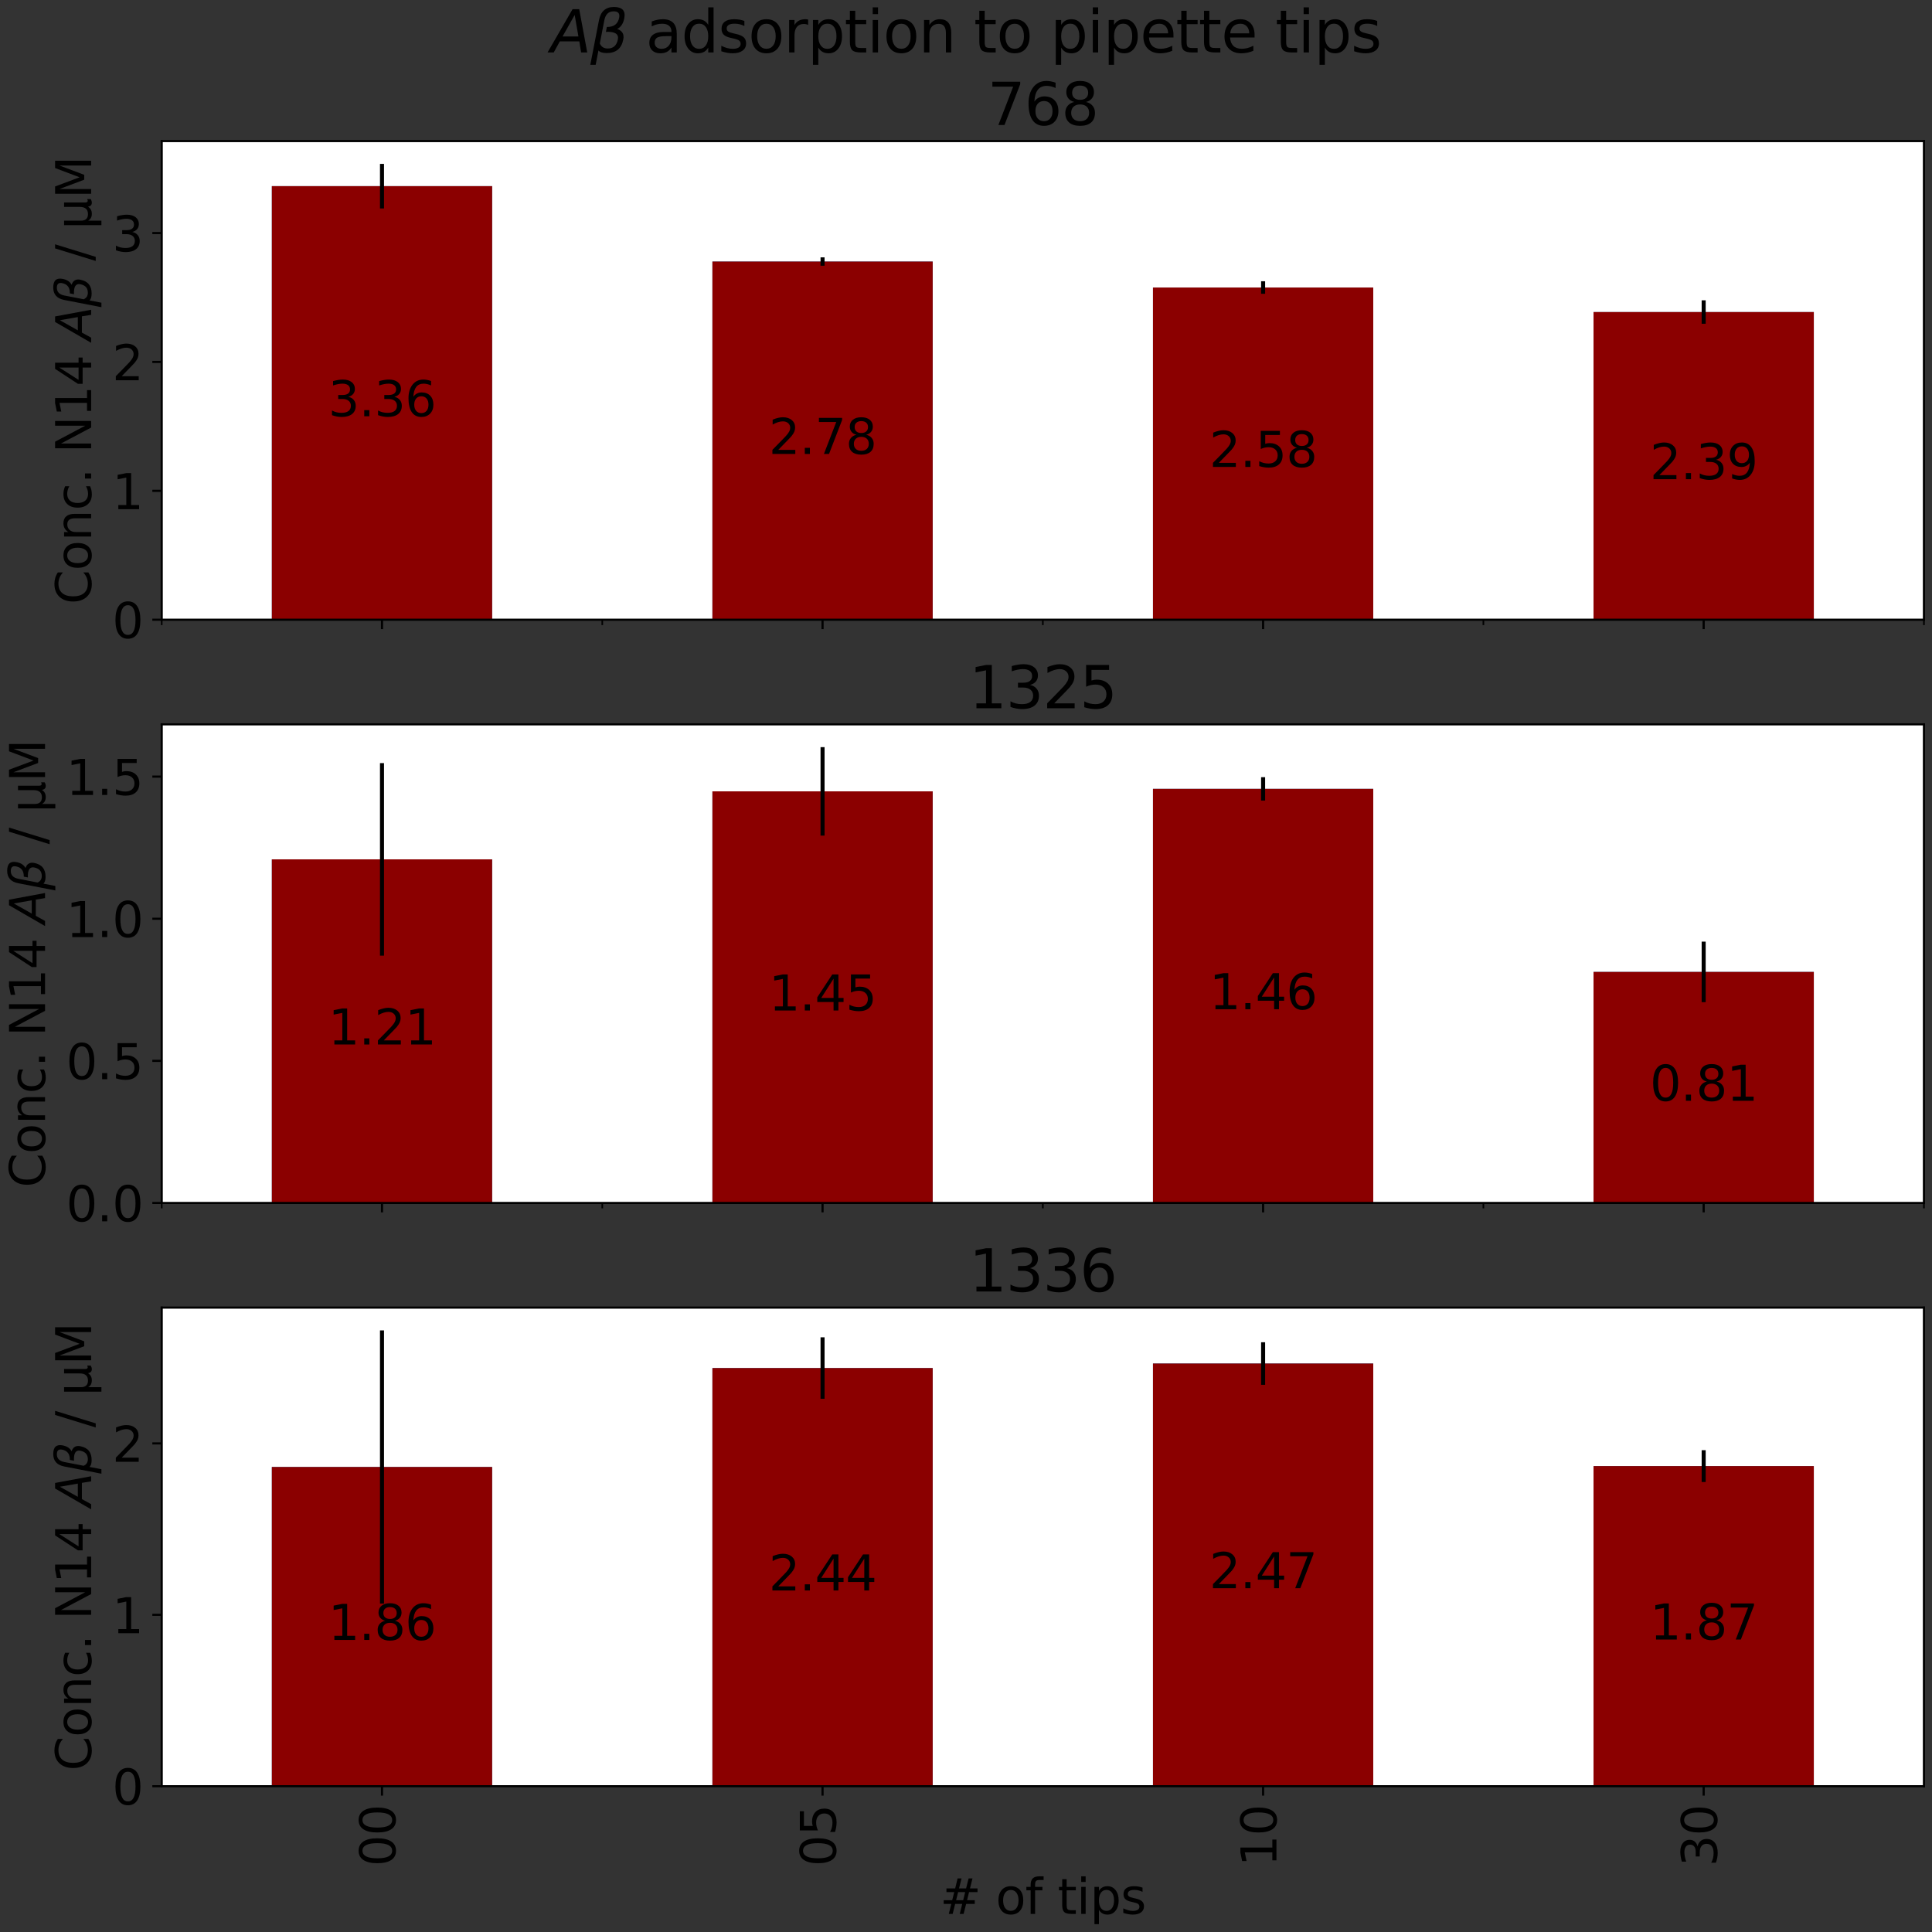 <?xml version="1.0" encoding="utf-8" standalone="no"?>
<!DOCTYPE svg PUBLIC "-//W3C//DTD SVG 1.1//EN"
  "http://www.w3.org/Graphics/SVG/1.1/DTD/svg11.dtd">
<svg height="720pt" version="1.1" viewBox="0 0 720 720" width="720pt" xmlns="http://www.w3.org/2000/svg" xmlns:xlink="http://www.w3.org/1999/xlink">
 <rect x="0" y="0" width="720" height="720" fill="#333333" stroke="none"/>
 <defs>
  <style type="text/css">*{stroke-linecap:butt;stroke-linejoin:round;}</style>
 </defs>
 <g id="figure_1">
  <g id="patch_1">
   <path d="M 0 720 
L 720 720 
L 720 0 
L 0 0 
z
" style="fill:none;"/>
  </g>
  <g id="axes_1">
   <g id="patch_2">
    <path d="M 60.266 230.949 
L 717 230.949 
L 717 52.581 
L 60.266 52.581 
z
" style="fill:#ffffff;"/>
   </g>
   <g id="patch_3">
    <path clip-path="url(#p9604359b6e)" d="M 101.312 230.949 
L 183.403 230.949 
L 183.403 69.376 
L 101.312 69.376 
z
" style="fill:#1f77b4;"/>
   </g>
   <g id="patch_4">
    <path clip-path="url(#p9604359b6e)" d="M 265.495 230.949 
L 347.587 230.949 
L 347.587 97.476 
L 265.495 97.476 
z
" style="fill:#1f77b4;"/>
   </g>
   <g id="patch_5">
    <path clip-path="url(#p9604359b6e)" d="M 429.679 230.949 
L 511.77 230.949 
L 511.77 107.146 
L 429.679 107.146 
z
" style="fill:#1f77b4;"/>
   </g>
   <g id="patch_6">
    <path clip-path="url(#p9604359b6e)" d="M 593.862 230.949 
L 675.954 230.949 
L 675.954 116.287 
L 593.862 116.287 
z
" style="fill:#1f77b4;"/>
   </g>
   <g id="patch_7">
    <path clip-path="url(#p9604359b6e)" d="M 101.312 230.949 
L 183.403 230.949 
L 183.403 69.376 
L 101.312 69.376 
z
" style="fill:#8b0000;"/>
   </g>
   <g id="patch_8">
    <path clip-path="url(#p9604359b6e)" d="M 265.495 230.949 
L 347.587 230.949 
L 347.587 97.476 
L 265.495 97.476 
z
" style="fill:#8b0000;"/>
   </g>
   <g id="patch_9">
    <path clip-path="url(#p9604359b6e)" d="M 429.679 230.949 
L 511.77 230.949 
L 511.77 107.146 
L 429.679 107.146 
z
" style="fill:#8b0000;"/>
   </g>
   <g id="patch_10">
    <path clip-path="url(#p9604359b6e)" d="M 593.862 230.949 
L 675.954 230.949 
L 675.954 116.287 
L 593.862 116.287 
z
" style="fill:#8b0000;"/>
   </g>
   <g id="matplotlib.axis_1">
    <g id="xtick_1">
     <g id="line2d_1">
      <defs>
       <path d="M 0 0 
L 0 3.5 
" id="m1ee0c7b7d3" style="stroke:#000000;stroke-width:0.8;"/>
      </defs>
      <g>
       <use style="stroke:#000000;stroke-width:0.8;" x="142.358" xlink:href="#m1ee0c7b7d3" y="230.949"/>
      </g>
     </g>
    </g>
    <g id="xtick_2">
     <g id="line2d_2">
      <g>
       <use style="stroke:#000000;stroke-width:0.8;" x="306.541" xlink:href="#m1ee0c7b7d3" y="230.949"/>
      </g>
     </g>
    </g>
    <g id="xtick_3">
     <g id="line2d_3">
      <g>
       <use style="stroke:#000000;stroke-width:0.8;" x="470.725" xlink:href="#m1ee0c7b7d3" y="230.949"/>
      </g>
     </g>
    </g>
    <g id="xtick_4">
     <g id="line2d_4">
      <g>
       <use style="stroke:#000000;stroke-width:0.8;" x="634.908" xlink:href="#m1ee0c7b7d3" y="230.949"/>
      </g>
     </g>
    </g>
    <g id="xtick_5">
     <g id="line2d_5">
      <defs>
       <path d="M 0 0 
L 0 2 
" id="mb26ce5d5ef" style="stroke:#000000;stroke-width:0.6;"/>
      </defs>
      <g>
       <use style="stroke:#000000;stroke-width:0.6;" x="60.266" xlink:href="#mb26ce5d5ef" y="230.949"/>
      </g>
     </g>
    </g>
    <g id="xtick_6">
     <g id="line2d_6">
      <g>
       <use style="stroke:#000000;stroke-width:0.6;" x="224.449" xlink:href="#mb26ce5d5ef" y="230.949"/>
      </g>
     </g>
    </g>
    <g id="xtick_7">
     <g id="line2d_7">
      <g>
       <use style="stroke:#000000;stroke-width:0.6;" x="388.633" xlink:href="#mb26ce5d5ef" y="230.949"/>
      </g>
     </g>
    </g>
    <g id="xtick_8">
     <g id="line2d_8">
      <g>
       <use style="stroke:#000000;stroke-width:0.6;" x="552.816" xlink:href="#mb26ce5d5ef" y="230.949"/>
      </g>
     </g>
    </g>
    <g id="xtick_9">
     <g id="line2d_9">
      <g>
       <use style="stroke:#000000;stroke-width:0.6;" x="717" xlink:href="#mb26ce5d5ef" y="230.949"/>
      </g>
     </g>
    </g>
   </g>
   <g id="matplotlib.axis_2">
    <g id="ytick_1">
     <g id="line2d_10">
      <defs>
       <path d="M 0 0 
L -3.5 0 
" id="m69b3880c6f" style="stroke:#000000;stroke-width:0.8;"/>
      </defs>
      <g>
       <use style="stroke:#000000;stroke-width:0.8;" x="60.266" xlink:href="#m69b3880c6f" y="230.949"/>
      </g>
     </g>
     <g id="text_1">
      <!-- 0 -->
      <g transform="translate(41.813 237.787)scale(0.18 -0.18)">
       <defs>
        <path d="M 2034 4250 
Q 1547 4250 1301 3770 
Q 1056 3291 1056 2328 
Q 1056 1369 1301 889 
Q 1547 409 2034 409 
Q 2525 409 2770 889 
Q 3016 1369 3016 2328 
Q 3016 3291 2770 3770 
Q 2525 4250 2034 4250 
z
M 2034 4750 
Q 2819 4750 3233 4129 
Q 3647 3509 3647 2328 
Q 3647 1150 3233 529 
Q 2819 -91 2034 -91 
Q 1250 -91 836 529 
Q 422 1150 422 2328 
Q 422 3509 836 4129 
Q 1250 4750 2034 4750 
z
" id="DejaVuSans-30" transform="scale(0.016)"/>
       </defs>
       <use xlink:href="#DejaVuSans-30"/>
      </g>
     </g>
    </g>
    <g id="ytick_2">
     <g id="line2d_11">
      <g>
       <use style="stroke:#000000;stroke-width:0.8;" x="60.266" xlink:href="#m69b3880c6f" y="182.917"/>
      </g>
     </g>
     <g id="text_2">
      <!-- 1 -->
      <g transform="translate(41.813 189.755)scale(0.18 -0.18)">
       <defs>
        <path d="M 794 531 
L 1825 531 
L 1825 4091 
L 703 3866 
L 703 4441 
L 1819 4666 
L 2450 4666 
L 2450 531 
L 3481 531 
L 3481 0 
L 794 0 
L 794 531 
z
" id="DejaVuSans-31" transform="scale(0.016)"/>
       </defs>
       <use xlink:href="#DejaVuSans-31"/>
      </g>
     </g>
    </g>
    <g id="ytick_3">
     <g id="line2d_12">
      <g>
       <use style="stroke:#000000;stroke-width:0.8;" x="60.266" xlink:href="#m69b3880c6f" y="134.885"/>
      </g>
     </g>
     <g id="text_3">
      <!-- 2 -->
      <g transform="translate(41.813 141.723)scale(0.18 -0.18)">
       <defs>
        <path d="M 1228 531 
L 3431 531 
L 3431 0 
L 469 0 
L 469 531 
Q 828 903 1448 1529 
Q 2069 2156 2228 2338 
Q 2531 2678 2651 2914 
Q 2772 3150 2772 3378 
Q 2772 3750 2511 3984 
Q 2250 4219 1831 4219 
Q 1534 4219 1204 4116 
Q 875 4013 500 3803 
L 500 4441 
Q 881 4594 1212 4672 
Q 1544 4750 1819 4750 
Q 2544 4750 2975 4387 
Q 3406 4025 3406 3419 
Q 3406 3131 3298 2873 
Q 3191 2616 2906 2266 
Q 2828 2175 2409 1742 
Q 1991 1309 1228 531 
z
" id="DejaVuSans-32" transform="scale(0.016)"/>
       </defs>
       <use xlink:href="#DejaVuSans-32"/>
      </g>
     </g>
    </g>
    <g id="ytick_4">
     <g id="line2d_13">
      <g>
       <use style="stroke:#000000;stroke-width:0.8;" x="60.266" xlink:href="#m69b3880c6f" y="86.852"/>
      </g>
     </g>
     <g id="text_4">
      <!-- 3 -->
      <g transform="translate(41.813 93.691)scale(0.18 -0.18)">
       <defs>
        <path d="M 2597 2516 
Q 3050 2419 3304 2112 
Q 3559 1806 3559 1356 
Q 3559 666 3084 287 
Q 2609 -91 1734 -91 
Q 1441 -91 1130 -33 
Q 819 25 488 141 
L 488 750 
Q 750 597 1062 519 
Q 1375 441 1716 441 
Q 2309 441 2620 675 
Q 2931 909 2931 1356 
Q 2931 1769 2642 2001 
Q 2353 2234 1838 2234 
L 1294 2234 
L 1294 2753 
L 1863 2753 
Q 2328 2753 2575 2939 
Q 2822 3125 2822 3475 
Q 2822 3834 2567 4026 
Q 2313 4219 1838 4219 
Q 1578 4219 1281 4162 
Q 984 4106 628 3988 
L 628 4550 
Q 988 4650 1302 4700 
Q 1616 4750 1894 4750 
Q 2613 4750 3031 4423 
Q 3450 4097 3450 3541 
Q 3450 3153 3228 2886 
Q 3006 2619 2597 2516 
z
" id="DejaVuSans-33" transform="scale(0.016)"/>
       </defs>
       <use xlink:href="#DejaVuSans-33"/>
      </g>
     </g>
    </g>
    <g id="text_5">
     <!-- Conc. N14 $A\beta$ / µM -->
     <g transform="translate(34.033 225.195)rotate(-90)scale(0.18 -0.18)">
      <defs>
       <path d="M 4122 4306 
L 4122 3641 
Q 3803 3938 3442 4084 
Q 3081 4231 2675 4231 
Q 1875 4231 1450 3742 
Q 1025 3253 1025 2328 
Q 1025 1406 1450 917 
Q 1875 428 2675 428 
Q 3081 428 3442 575 
Q 3803 722 4122 1019 
L 4122 359 
Q 3791 134 3420 21 
Q 3050 -91 2638 -91 
Q 1578 -91 968 557 
Q 359 1206 359 2328 
Q 359 3453 968 4101 
Q 1578 4750 2638 4750 
Q 3056 4750 3426 4639 
Q 3797 4528 4122 4306 
z
" id="DejaVuSans-43" transform="scale(0.016)"/>
       <path d="M 1959 3097 
Q 1497 3097 1228 2736 
Q 959 2375 959 1747 
Q 959 1119 1226 758 
Q 1494 397 1959 397 
Q 2419 397 2687 759 
Q 2956 1122 2956 1747 
Q 2956 2369 2687 2733 
Q 2419 3097 1959 3097 
z
M 1959 3584 
Q 2709 3584 3137 3096 
Q 3566 2609 3566 1747 
Q 3566 888 3137 398 
Q 2709 -91 1959 -91 
Q 1206 -91 779 398 
Q 353 888 353 1747 
Q 353 2609 779 3096 
Q 1206 3584 1959 3584 
z
" id="DejaVuSans-6f" transform="scale(0.016)"/>
       <path d="M 3513 2113 
L 3513 0 
L 2938 0 
L 2938 2094 
Q 2938 2591 2744 2837 
Q 2550 3084 2163 3084 
Q 1697 3084 1428 2787 
Q 1159 2491 1159 1978 
L 1159 0 
L 581 0 
L 581 3500 
L 1159 3500 
L 1159 2956 
Q 1366 3272 1645 3428 
Q 1925 3584 2291 3584 
Q 2894 3584 3203 3211 
Q 3513 2838 3513 2113 
z
" id="DejaVuSans-6e" transform="scale(0.016)"/>
       <path d="M 3122 3366 
L 3122 2828 
Q 2878 2963 2633 3030 
Q 2388 3097 2138 3097 
Q 1578 3097 1268 2742 
Q 959 2388 959 1747 
Q 959 1106 1268 751 
Q 1578 397 2138 397 
Q 2388 397 2633 464 
Q 2878 531 3122 666 
L 3122 134 
Q 2881 22 2623 -34 
Q 2366 -91 2075 -91 
Q 1284 -91 818 406 
Q 353 903 353 1747 
Q 353 2603 823 3093 
Q 1294 3584 2113 3584 
Q 2378 3584 2631 3529 
Q 2884 3475 3122 3366 
z
" id="DejaVuSans-63" transform="scale(0.016)"/>
       <path d="M 684 794 
L 1344 794 
L 1344 0 
L 684 0 
L 684 794 
z
" id="DejaVuSans-2e" transform="scale(0.016)"/>
       <path id="DejaVuSans-20" transform="scale(0.016)"/>
       <path d="M 628 4666 
L 1478 4666 
L 3547 763 
L 3547 4666 
L 4159 4666 
L 4159 0 
L 3309 0 
L 1241 3903 
L 1241 0 
L 628 0 
L 628 4666 
z
" id="DejaVuSans-4e" transform="scale(0.016)"/>
       <path d="M 2419 4116 
L 825 1625 
L 2419 1625 
L 2419 4116 
z
M 2253 4666 
L 3047 4666 
L 3047 1625 
L 3713 1625 
L 3713 1100 
L 3047 1100 
L 3047 0 
L 2419 0 
L 2419 1100 
L 313 1100 
L 313 1709 
L 2253 4666 
z
" id="DejaVuSans-34" transform="scale(0.016)"/>
       <path d="M 2356 4666 
L 3072 4666 
L 3938 0 
L 3278 0 
L 3084 1197 
L 984 1197 
L 325 0 
L -341 0 
L 2356 4666 
z
M 2584 4044 
L 1275 1722 
L 2988 1722 
L 2584 4044 
z
" id="DejaVuSans-Oblique-41" transform="scale(0.016)"/>
       <path d="M 872 216 
L 572 -1331 
L -6 -1331 
L 928 3478 
Q 1206 4903 2538 4903 
Q 3888 4903 3659 3700 
Q 3503 2844 2894 2531 
Q 3713 2250 3553 1416 
Q 3272 -69 1759 -66 
Q 1097 -63 872 216 
z
M 1019 966 
Q 1259 422 1875 425 
Q 2775 425 2966 1406 
Q 3138 2288 1675 2219 
L 1778 2750 
Q 2909 2731 3106 3750 
Q 3241 4438 2509 4434 
Q 1691 4434 1503 3459 
L 1019 966 
z
" id="DejaVuSans-Oblique-3b2" transform="scale(0.016)"/>
       <path d="M 1625 4666 
L 2156 4666 
L 531 -594 
L 0 -594 
L 1625 4666 
z
" id="DejaVuSans-2f" transform="scale(0.016)"/>
       <path d="M 544 -1331 
L 544 3500 
L 1119 3500 
L 1119 1325 
Q 1119 872 1334 640 
Q 1550 409 1972 409 
Q 2434 409 2667 671 
Q 2900 934 2900 1459 
L 2900 3500 
L 3475 3500 
L 3475 806 
Q 3475 619 3529 530 
Q 3584 441 3700 441 
Q 3728 441 3778 458 
Q 3828 475 3916 513 
L 3916 50 
Q 3788 -22 3673 -56 
Q 3559 -91 3450 -91 
Q 3234 -91 3106 31 
Q 2978 153 2931 403 
Q 2775 156 2548 32 
Q 2322 -91 2016 -91 
Q 1697 -91 1473 31 
Q 1250 153 1119 397 
L 1119 -1331 
L 544 -1331 
z
" id="DejaVuSans-b5" transform="scale(0.016)"/>
       <path d="M 628 4666 
L 1569 4666 
L 2759 1491 
L 3956 4666 
L 4897 4666 
L 4897 0 
L 4281 0 
L 4281 4097 
L 3078 897 
L 2444 897 
L 1241 4097 
L 1241 0 
L 628 0 
L 628 4666 
z
" id="DejaVuSans-4d" transform="scale(0.016)"/>
      </defs>
      <use transform="translate(0 0.391)" xlink:href="#DejaVuSans-43"/>
      <use transform="translate(69.824 0.391)" xlink:href="#DejaVuSans-6f"/>
      <use transform="translate(131.006 0.391)" xlink:href="#DejaVuSans-6e"/>
      <use transform="translate(194.385 0.391)" xlink:href="#DejaVuSans-63"/>
      <use transform="translate(249.365 0.391)" xlink:href="#DejaVuSans-2e"/>
      <use transform="translate(281.152 0.391)" xlink:href="#DejaVuSans-20"/>
      <use transform="translate(312.939 0.391)" xlink:href="#DejaVuSans-4e"/>
      <use transform="translate(387.744 0.391)" xlink:href="#DejaVuSans-31"/>
      <use transform="translate(451.367 0.391)" xlink:href="#DejaVuSans-34"/>
      <use transform="translate(514.99 0.391)" xlink:href="#DejaVuSans-20"/>
      <use transform="translate(546.777 0.391)" xlink:href="#DejaVuSans-Oblique-41"/>
      <use transform="translate(615.186 0.391)" xlink:href="#DejaVuSans-Oblique-3b2"/>
      <use transform="translate(679.004 0.391)" xlink:href="#DejaVuSans-20"/>
      <use transform="translate(710.791 0.391)" xlink:href="#DejaVuSans-2f"/>
      <use transform="translate(744.482 0.391)" xlink:href="#DejaVuSans-20"/>
      <use transform="translate(776.27 0.391)" xlink:href="#DejaVuSans-b5"/>
      <use transform="translate(839.893 0.391)" xlink:href="#DejaVuSans-4d"/>
     </g>
    </g>
   </g>
   <g id="LineCollection_1">
    <path clip-path="url(#p9604359b6e)" d="M 142.358 77.677 
L 142.358 61.075 
" style="fill:none;stroke:#000000;stroke-width:1.5;"/>
    <path clip-path="url(#p9604359b6e)" d="M 306.541 99.042 
L 306.541 95.909 
" style="fill:none;stroke:#000000;stroke-width:1.5;"/>
    <path clip-path="url(#p9604359b6e)" d="M 470.725 109.484 
L 470.725 104.809 
" style="fill:none;stroke:#000000;stroke-width:1.5;"/>
    <path clip-path="url(#p9604359b6e)" d="M 634.908 120.66 
L 634.908 111.914 
" style="fill:none;stroke:#000000;stroke-width:1.5;"/>
   </g>
   <g id="patch_11">
    <path d="M 60.266 230.949 
L 60.266 52.581 
" style="fill:none;stroke:#000000;stroke-linecap:square;stroke-linejoin:miter;stroke-width:0.8;"/>
   </g>
   <g id="patch_12">
    <path d="M 717 230.949 
L 717 52.581 
" style="fill:none;stroke:#000000;stroke-linecap:square;stroke-linejoin:miter;stroke-width:0.8;"/>
   </g>
   <g id="patch_13">
    <path d="M 60.266 230.949 
L 717 230.949 
" style="fill:none;stroke:#000000;stroke-linecap:square;stroke-linejoin:miter;stroke-width:0.8;"/>
   </g>
   <g id="patch_14">
    <path d="M 60.266 52.581 
L 717 52.581 
" style="fill:none;stroke:#000000;stroke-linecap:square;stroke-linejoin:miter;stroke-width:0.8;"/>
   </g>
   <g id="text_6">
    <!-- 3.36 -->
    <g transform="translate(122.319 155.129)scale(0.18 -0.18)">
     <defs>
      <path d="M 2113 2584 
Q 1688 2584 1439 2293 
Q 1191 2003 1191 1497 
Q 1191 994 1439 701 
Q 1688 409 2113 409 
Q 2538 409 2786 701 
Q 3034 994 3034 1497 
Q 3034 2003 2786 2293 
Q 2538 2584 2113 2584 
z
M 3366 4563 
L 3366 3988 
Q 3128 4100 2886 4159 
Q 2644 4219 2406 4219 
Q 1781 4219 1451 3797 
Q 1122 3375 1075 2522 
Q 1259 2794 1537 2939 
Q 1816 3084 2150 3084 
Q 2853 3084 3261 2657 
Q 3669 2231 3669 1497 
Q 3669 778 3244 343 
Q 2819 -91 2113 -91 
Q 1303 -91 875 529 
Q 447 1150 447 2328 
Q 447 3434 972 4092 
Q 1497 4750 2381 4750 
Q 2619 4750 2861 4703 
Q 3103 4656 3366 4563 
z
" id="DejaVuSans-36" transform="scale(0.016)"/>
     </defs>
     <use xlink:href="#DejaVuSans-33"/>
     <use x="63.623" xlink:href="#DejaVuSans-2e"/>
     <use x="95.41" xlink:href="#DejaVuSans-33"/>
     <use x="159.033" xlink:href="#DejaVuSans-36"/>
    </g>
   </g>
   <g id="text_7">
    <!-- 2.78 -->
    <g transform="translate(286.502 169.179)scale(0.18 -0.18)">
     <defs>
      <path d="M 525 4666 
L 3525 4666 
L 3525 4397 
L 1831 0 
L 1172 0 
L 2766 4134 
L 525 4134 
L 525 4666 
z
" id="DejaVuSans-37" transform="scale(0.016)"/>
      <path d="M 2034 2216 
Q 1584 2216 1326 1975 
Q 1069 1734 1069 1313 
Q 1069 891 1326 650 
Q 1584 409 2034 409 
Q 2484 409 2743 651 
Q 3003 894 3003 1313 
Q 3003 1734 2745 1975 
Q 2488 2216 2034 2216 
z
M 1403 2484 
Q 997 2584 770 2862 
Q 544 3141 544 3541 
Q 544 4100 942 4425 
Q 1341 4750 2034 4750 
Q 2731 4750 3128 4425 
Q 3525 4100 3525 3541 
Q 3525 3141 3298 2862 
Q 3072 2584 2669 2484 
Q 3125 2378 3379 2068 
Q 3634 1759 3634 1313 
Q 3634 634 3220 271 
Q 2806 -91 2034 -91 
Q 1263 -91 848 271 
Q 434 634 434 1313 
Q 434 1759 690 2068 
Q 947 2378 1403 2484 
z
M 1172 3481 
Q 1172 3119 1398 2916 
Q 1625 2713 2034 2713 
Q 2441 2713 2670 2916 
Q 2900 3119 2900 3481 
Q 2900 3844 2670 4047 
Q 2441 4250 2034 4250 
Q 1625 4250 1398 4047 
Q 1172 3844 1172 3481 
z
" id="DejaVuSans-38" transform="scale(0.016)"/>
     </defs>
     <use xlink:href="#DejaVuSans-32"/>
     <use x="63.623" xlink:href="#DejaVuSans-2e"/>
     <use x="95.41" xlink:href="#DejaVuSans-37"/>
     <use x="159.033" xlink:href="#DejaVuSans-38"/>
    </g>
   </g>
   <g id="text_8">
    <!-- 2.58 -->
    <g transform="translate(450.685 174.014)scale(0.18 -0.18)">
     <defs>
      <path d="M 691 4666 
L 3169 4666 
L 3169 4134 
L 1269 4134 
L 1269 2991 
Q 1406 3038 1543 3061 
Q 1681 3084 1819 3084 
Q 2600 3084 3056 2656 
Q 3513 2228 3513 1497 
Q 3513 744 3044 326 
Q 2575 -91 1722 -91 
Q 1428 -91 1123 -41 
Q 819 9 494 109 
L 494 744 
Q 775 591 1075 516 
Q 1375 441 1709 441 
Q 2250 441 2565 725 
Q 2881 1009 2881 1497 
Q 2881 1984 2565 2268 
Q 2250 2553 1709 2553 
Q 1456 2553 1204 2497 
Q 953 2441 691 2322 
L 691 4666 
z
" id="DejaVuSans-35" transform="scale(0.016)"/>
     </defs>
     <use xlink:href="#DejaVuSans-32"/>
     <use x="63.623" xlink:href="#DejaVuSans-2e"/>
     <use x="95.41" xlink:href="#DejaVuSans-35"/>
     <use x="159.033" xlink:href="#DejaVuSans-38"/>
    </g>
   </g>
   <g id="text_9">
    <!-- 2.39 -->
    <g transform="translate(614.869 178.585)scale(0.18 -0.18)">
     <defs>
      <path d="M 703 97 
L 703 672 
Q 941 559 1184 500 
Q 1428 441 1663 441 
Q 2288 441 2617 861 
Q 2947 1281 2994 2138 
Q 2813 1869 2534 1725 
Q 2256 1581 1919 1581 
Q 1219 1581 811 2004 
Q 403 2428 403 3163 
Q 403 3881 828 4315 
Q 1253 4750 1959 4750 
Q 2769 4750 3195 4129 
Q 3622 3509 3622 2328 
Q 3622 1225 3098 567 
Q 2575 -91 1691 -91 
Q 1453 -91 1209 -44 
Q 966 3 703 97 
z
M 1959 2075 
Q 2384 2075 2632 2365 
Q 2881 2656 2881 3163 
Q 2881 3666 2632 3958 
Q 2384 4250 1959 4250 
Q 1534 4250 1286 3958 
Q 1038 3666 1038 3163 
Q 1038 2656 1286 2365 
Q 1534 2075 1959 2075 
z
" id="DejaVuSans-39" transform="scale(0.016)"/>
     </defs>
     <use xlink:href="#DejaVuSans-32"/>
     <use x="63.623" xlink:href="#DejaVuSans-2e"/>
     <use x="95.41" xlink:href="#DejaVuSans-33"/>
     <use x="159.033" xlink:href="#DejaVuSans-39"/>
    </g>
   </g>
   <g id="text_10">
    <!-- 768 -->
    <g transform="translate(368.018 46.581)scale(0.216 -0.216)">
     <use xlink:href="#DejaVuSans-37"/>
     <use x="63.623" xlink:href="#DejaVuSans-36"/>
     <use x="127.246" xlink:href="#DejaVuSans-38"/>
    </g>
   </g>
  </g>
  <g id="axes_2">
   <g id="patch_15">
    <path d="M 60.266 448.311 
L 717 448.311 
L 717 269.944 
L 60.266 269.944 
z
" style="fill:#ffffff;"/>
   </g>
   <g id="patch_16">
    <path clip-path="url(#p12febe660c)" d="M 101.312 448.311 
L 183.403 448.311 
L 183.403 320.258 
L 101.312 320.258 
z
" style="fill:#1f77b4;"/>
   </g>
   <g id="patch_17">
    <path clip-path="url(#p12febe660c)" d="M 265.495 448.311 
L 347.587 448.311 
L 347.587 294.919 
L 265.495 294.919 
z
" style="fill:#1f77b4;"/>
   </g>
   <g id="patch_18">
    <path clip-path="url(#p12febe660c)" d="M 429.679 448.311 
L 511.77 448.311 
L 511.77 293.982 
L 429.679 293.982 
z
" style="fill:#1f77b4;"/>
   </g>
   <g id="patch_19">
    <path clip-path="url(#p12febe660c)" d="M 593.862 448.311 
L 675.954 448.311 
L 675.954 362.2 
L 593.862 362.2 
z
" style="fill:#1f77b4;"/>
   </g>
   <g id="patch_20">
    <path clip-path="url(#p12febe660c)" d="M 101.312 448.311 
L 183.403 448.311 
L 183.403 320.258 
L 101.312 320.258 
z
" style="fill:#8b0000;"/>
   </g>
   <g id="patch_21">
    <path clip-path="url(#p12febe660c)" d="M 265.495 448.311 
L 347.587 448.311 
L 347.587 294.919 
L 265.495 294.919 
z
" style="fill:#8b0000;"/>
   </g>
   <g id="patch_22">
    <path clip-path="url(#p12febe660c)" d="M 429.679 448.311 
L 511.77 448.311 
L 511.77 293.982 
L 429.679 293.982 
z
" style="fill:#8b0000;"/>
   </g>
   <g id="patch_23">
    <path clip-path="url(#p12febe660c)" d="M 593.862 448.311 
L 675.954 448.311 
L 675.954 362.2 
L 593.862 362.2 
z
" style="fill:#8b0000;"/>
   </g>
   <g id="matplotlib.axis_3">
    <g id="xtick_10">
     <g id="line2d_14">
      <g>
       <use style="stroke:#000000;stroke-width:0.8;" x="142.358" xlink:href="#m1ee0c7b7d3" y="448.311"/>
      </g>
     </g>
    </g>
    <g id="xtick_11">
     <g id="line2d_15">
      <g>
       <use style="stroke:#000000;stroke-width:0.8;" x="306.541" xlink:href="#m1ee0c7b7d3" y="448.311"/>
      </g>
     </g>
    </g>
    <g id="xtick_12">
     <g id="line2d_16">
      <g>
       <use style="stroke:#000000;stroke-width:0.8;" x="470.725" xlink:href="#m1ee0c7b7d3" y="448.311"/>
      </g>
     </g>
    </g>
    <g id="xtick_13">
     <g id="line2d_17">
      <g>
       <use style="stroke:#000000;stroke-width:0.8;" x="634.908" xlink:href="#m1ee0c7b7d3" y="448.311"/>
      </g>
     </g>
    </g>
    <g id="xtick_14">
     <g id="line2d_18">
      <g>
       <use style="stroke:#000000;stroke-width:0.6;" x="60.266" xlink:href="#mb26ce5d5ef" y="448.311"/>
      </g>
     </g>
    </g>
    <g id="xtick_15">
     <g id="line2d_19">
      <g>
       <use style="stroke:#000000;stroke-width:0.6;" x="224.449" xlink:href="#mb26ce5d5ef" y="448.311"/>
      </g>
     </g>
    </g>
    <g id="xtick_16">
     <g id="line2d_20">
      <g>
       <use style="stroke:#000000;stroke-width:0.6;" x="388.633" xlink:href="#mb26ce5d5ef" y="448.311"/>
      </g>
     </g>
    </g>
    <g id="xtick_17">
     <g id="line2d_21">
      <g>
       <use style="stroke:#000000;stroke-width:0.6;" x="552.816" xlink:href="#mb26ce5d5ef" y="448.311"/>
      </g>
     </g>
    </g>
    <g id="xtick_18">
     <g id="line2d_22">
      <g>
       <use style="stroke:#000000;stroke-width:0.6;" x="717" xlink:href="#mb26ce5d5ef" y="448.311"/>
      </g>
     </g>
    </g>
   </g>
   <g id="matplotlib.axis_4">
    <g id="ytick_5">
     <g id="line2d_23">
      <g>
       <use style="stroke:#000000;stroke-width:0.8;" x="60.266" xlink:href="#m69b3880c6f" y="448.311"/>
      </g>
     </g>
     <g id="text_11">
      <!-- 0.0 -->
      <g transform="translate(24.64 455.15)scale(0.18 -0.18)">
       <use xlink:href="#DejaVuSans-30"/>
       <use x="63.623" xlink:href="#DejaVuSans-2e"/>
       <use x="95.41" xlink:href="#DejaVuSans-30"/>
      </g>
     </g>
    </g>
    <g id="ytick_6">
     <g id="line2d_24">
      <g>
       <use style="stroke:#000000;stroke-width:0.8;" x="60.266" xlink:href="#m69b3880c6f" y="395.347"/>
      </g>
     </g>
     <g id="text_12">
      <!-- 0.5 -->
      <g transform="translate(24.64 402.186)scale(0.18 -0.18)">
       <use xlink:href="#DejaVuSans-30"/>
       <use x="63.623" xlink:href="#DejaVuSans-2e"/>
       <use x="95.41" xlink:href="#DejaVuSans-35"/>
      </g>
     </g>
    </g>
    <g id="ytick_7">
     <g id="line2d_25">
      <g>
       <use style="stroke:#000000;stroke-width:0.8;" x="60.266" xlink:href="#m69b3880c6f" y="342.383"/>
      </g>
     </g>
     <g id="text_13">
      <!-- 1.0 -->
      <g transform="translate(24.64 349.222)scale(0.18 -0.18)">
       <use xlink:href="#DejaVuSans-31"/>
       <use x="63.623" xlink:href="#DejaVuSans-2e"/>
       <use x="95.41" xlink:href="#DejaVuSans-30"/>
      </g>
     </g>
    </g>
    <g id="ytick_8">
     <g id="line2d_26">
      <g>
       <use style="stroke:#000000;stroke-width:0.8;" x="60.266" xlink:href="#m69b3880c6f" y="289.419"/>
      </g>
     </g>
     <g id="text_14">
      <!-- 1.5 -->
      <g transform="translate(24.64 296.258)scale(0.18 -0.18)">
       <use xlink:href="#DejaVuSans-31"/>
       <use x="63.623" xlink:href="#DejaVuSans-2e"/>
       <use x="95.41" xlink:href="#DejaVuSans-35"/>
      </g>
     </g>
    </g>
    <g id="text_15">
     <!-- Conc. N14 $A\beta$ / µM -->
     <g transform="translate(16.86 442.558)rotate(-90)scale(0.18 -0.18)">
      <use transform="translate(0 0.391)" xlink:href="#DejaVuSans-43"/>
      <use transform="translate(69.824 0.391)" xlink:href="#DejaVuSans-6f"/>
      <use transform="translate(131.006 0.391)" xlink:href="#DejaVuSans-6e"/>
      <use transform="translate(194.385 0.391)" xlink:href="#DejaVuSans-63"/>
      <use transform="translate(249.365 0.391)" xlink:href="#DejaVuSans-2e"/>
      <use transform="translate(281.152 0.391)" xlink:href="#DejaVuSans-20"/>
      <use transform="translate(312.939 0.391)" xlink:href="#DejaVuSans-4e"/>
      <use transform="translate(387.744 0.391)" xlink:href="#DejaVuSans-31"/>
      <use transform="translate(451.367 0.391)" xlink:href="#DejaVuSans-34"/>
      <use transform="translate(514.99 0.391)" xlink:href="#DejaVuSans-20"/>
      <use transform="translate(546.777 0.391)" xlink:href="#DejaVuSans-Oblique-41"/>
      <use transform="translate(615.186 0.391)" xlink:href="#DejaVuSans-Oblique-3b2"/>
      <use transform="translate(679.004 0.391)" xlink:href="#DejaVuSans-20"/>
      <use transform="translate(710.791 0.391)" xlink:href="#DejaVuSans-2f"/>
      <use transform="translate(744.482 0.391)" xlink:href="#DejaVuSans-20"/>
      <use transform="translate(776.27 0.391)" xlink:href="#DejaVuSans-b5"/>
      <use transform="translate(839.893 0.391)" xlink:href="#DejaVuSans-4d"/>
     </g>
    </g>
   </g>
   <g id="LineCollection_2">
    <path clip-path="url(#p12febe660c)" d="M 142.358 356.133 
L 142.358 284.382 
" style="fill:none;stroke:#000000;stroke-width:1.5;"/>
    <path clip-path="url(#p12febe660c)" d="M 306.541 311.401 
L 306.541 278.438 
" style="fill:none;stroke:#000000;stroke-width:1.5;"/>
    <path clip-path="url(#p12febe660c)" d="M 470.725 298.341 
L 470.725 289.624 
" style="fill:none;stroke:#000000;stroke-width:1.5;"/>
    <path clip-path="url(#p12febe660c)" d="M 634.908 373.482 
L 634.908 350.918 
" style="fill:none;stroke:#000000;stroke-width:1.5;"/>
   </g>
   <g id="patch_24">
    <path d="M 60.266 448.311 
L 60.266 269.944 
" style="fill:none;stroke:#000000;stroke-linecap:square;stroke-linejoin:miter;stroke-width:0.8;"/>
   </g>
   <g id="patch_25">
    <path d="M 717 448.311 
L 717 269.944 
" style="fill:none;stroke:#000000;stroke-linecap:square;stroke-linejoin:miter;stroke-width:0.8;"/>
   </g>
   <g id="patch_26">
    <path d="M 60.266 448.311 
L 717 448.311 
" style="fill:none;stroke:#000000;stroke-linecap:square;stroke-linejoin:miter;stroke-width:0.8;"/>
   </g>
   <g id="patch_27">
    <path d="M 60.266 269.944 
L 717 269.944 
" style="fill:none;stroke:#000000;stroke-linecap:square;stroke-linejoin:miter;stroke-width:0.8;"/>
   </g>
   <g id="text_16">
    <!-- 1.21 -->
    <g transform="translate(122.319 389.251)scale(0.18 -0.18)">
     <use xlink:href="#DejaVuSans-31"/>
     <use x="63.623" xlink:href="#DejaVuSans-2e"/>
     <use x="95.41" xlink:href="#DejaVuSans-32"/>
     <use x="159.033" xlink:href="#DejaVuSans-31"/>
    </g>
   </g>
   <g id="text_17">
    <!-- 1.45 -->
    <g transform="translate(286.502 376.582)scale(0.18 -0.18)">
     <use xlink:href="#DejaVuSans-31"/>
     <use x="63.623" xlink:href="#DejaVuSans-2e"/>
     <use x="95.41" xlink:href="#DejaVuSans-34"/>
     <use x="159.033" xlink:href="#DejaVuSans-35"/>
    </g>
   </g>
   <g id="text_18">
    <!-- 1.46 -->
    <g transform="translate(450.685 376.114)scale(0.18 -0.18)">
     <use xlink:href="#DejaVuSans-31"/>
     <use x="63.623" xlink:href="#DejaVuSans-2e"/>
     <use x="95.41" xlink:href="#DejaVuSans-34"/>
     <use x="159.033" xlink:href="#DejaVuSans-36"/>
    </g>
   </g>
   <g id="text_19">
    <!-- 0.81 -->
    <g transform="translate(614.869 410.223)scale(0.18 -0.18)">
     <use xlink:href="#DejaVuSans-30"/>
     <use x="63.623" xlink:href="#DejaVuSans-2e"/>
     <use x="95.41" xlink:href="#DejaVuSans-38"/>
     <use x="159.033" xlink:href="#DejaVuSans-31"/>
    </g>
   </g>
   <g id="text_20">
    <!-- 1325 -->
    <g transform="translate(361.147 263.944)scale(0.216 -0.216)">
     <use xlink:href="#DejaVuSans-31"/>
     <use x="63.623" xlink:href="#DejaVuSans-33"/>
     <use x="127.246" xlink:href="#DejaVuSans-32"/>
     <use x="190.869" xlink:href="#DejaVuSans-35"/>
    </g>
   </g>
  </g>
  <g id="axes_3">
   <g id="patch_28">
    <path d="M 60.266 665.674 
L 717 665.674 
L 717 487.307 
L 60.266 487.307 
z
" style="fill:#ffffff;"/>
   </g>
   <g id="patch_29">
    <path clip-path="url(#p0e3d83954b)" d="M 101.312 665.674 
L 183.403 665.674 
L 183.403 546.7 
L 101.312 546.7 
z
" style="fill:#1f77b4;"/>
   </g>
   <g id="patch_30">
    <path clip-path="url(#p0e3d83954b)" d="M 265.495 665.674 
L 347.587 665.674 
L 347.587 509.827 
L 265.495 509.827 
z
" style="fill:#1f77b4;"/>
   </g>
   <g id="patch_31">
    <path clip-path="url(#p0e3d83954b)" d="M 429.679 665.674 
L 511.77 665.674 
L 511.77 508.153 
L 429.679 508.153 
z
" style="fill:#1f77b4;"/>
   </g>
   <g id="patch_32">
    <path clip-path="url(#p0e3d83954b)" d="M 593.862 665.674 
L 675.954 665.674 
L 675.954 546.377 
L 593.862 546.377 
z
" style="fill:#1f77b4;"/>
   </g>
   <g id="patch_33">
    <path clip-path="url(#p0e3d83954b)" d="M 101.312 665.674 
L 183.403 665.674 
L 183.403 546.7 
L 101.312 546.7 
z
" style="fill:#8b0000;"/>
   </g>
   <g id="patch_34">
    <path clip-path="url(#p0e3d83954b)" d="M 265.495 665.674 
L 347.587 665.674 
L 347.587 509.827 
L 265.495 509.827 
z
" style="fill:#8b0000;"/>
   </g>
   <g id="patch_35">
    <path clip-path="url(#p0e3d83954b)" d="M 429.679 665.674 
L 511.77 665.674 
L 511.77 508.153 
L 429.679 508.153 
z
" style="fill:#8b0000;"/>
   </g>
   <g id="patch_36">
    <path clip-path="url(#p0e3d83954b)" d="M 593.862 665.674 
L 675.954 665.674 
L 675.954 546.377 
L 593.862 546.377 
z
" style="fill:#8b0000;"/>
   </g>
   <g id="matplotlib.axis_5">
    <g id="xtick_19">
     <g id="line2d_27">
      <g>
       <use style="stroke:#000000;stroke-width:0.8;" x="142.358" xlink:href="#m1ee0c7b7d3" y="665.674"/>
      </g>
     </g>
     <g id="text_21">
      <!-- 00 -->
      <g transform="translate(147.324 695.579)rotate(-90)scale(0.18 -0.18)">
       <use xlink:href="#DejaVuSans-30"/>
       <use x="63.623" xlink:href="#DejaVuSans-30"/>
      </g>
     </g>
    </g>
    <g id="xtick_20">
     <g id="line2d_28">
      <g>
       <use style="stroke:#000000;stroke-width:0.8;" x="306.541" xlink:href="#m1ee0c7b7d3" y="665.674"/>
      </g>
     </g>
     <g id="text_22">
      <!-- 05 -->
      <g transform="translate(311.508 695.579)rotate(-90)scale(0.18 -0.18)">
       <use xlink:href="#DejaVuSans-30"/>
       <use x="63.623" xlink:href="#DejaVuSans-35"/>
      </g>
     </g>
    </g>
    <g id="xtick_21">
     <g id="line2d_29">
      <g>
       <use style="stroke:#000000;stroke-width:0.8;" x="470.725" xlink:href="#m1ee0c7b7d3" y="665.674"/>
      </g>
     </g>
     <g id="text_23">
      <!-- 10 -->
      <g transform="translate(475.691 695.579)rotate(-90)scale(0.18 -0.18)">
       <use xlink:href="#DejaVuSans-31"/>
       <use x="63.623" xlink:href="#DejaVuSans-30"/>
      </g>
     </g>
    </g>
    <g id="xtick_22">
     <g id="line2d_30">
      <g>
       <use style="stroke:#000000;stroke-width:0.8;" x="634.908" xlink:href="#m1ee0c7b7d3" y="665.674"/>
      </g>
     </g>
     <g id="text_24">
      <!-- 30 -->
      <g transform="translate(639.875 695.579)rotate(-90)scale(0.18 -0.18)">
       <use xlink:href="#DejaVuSans-33"/>
       <use x="63.623" xlink:href="#DejaVuSans-30"/>
      </g>
     </g>
    </g>
    <g id="text_25">
     <!-- # of tips -->
     <g transform="translate(350.265 713.256)scale(0.18 -0.18)">
      <defs>
       <path d="M 3272 2816 
L 2363 2816 
L 2100 1772 
L 3016 1772 
L 3272 2816 
z
M 2803 4594 
L 2478 3297 
L 3391 3297 
L 3719 4594 
L 4219 4594 
L 3897 3297 
L 4872 3297 
L 4872 2816 
L 3775 2816 
L 3519 1772 
L 4513 1772 
L 4513 1294 
L 3397 1294 
L 3072 0 
L 2572 0 
L 2894 1294 
L 1978 1294 
L 1656 0 
L 1153 0 
L 1478 1294 
L 494 1294 
L 494 1772 
L 1594 1772 
L 1856 2816 
L 850 2816 
L 850 3297 
L 1978 3297 
L 2297 4594 
L 2803 4594 
z
" id="DejaVuSans-23" transform="scale(0.016)"/>
       <path d="M 2375 4863 
L 2375 4384 
L 1825 4384 
Q 1516 4384 1395 4259 
Q 1275 4134 1275 3809 
L 1275 3500 
L 2222 3500 
L 2222 3053 
L 1275 3053 
L 1275 0 
L 697 0 
L 697 3053 
L 147 3053 
L 147 3500 
L 697 3500 
L 697 3744 
Q 697 4328 969 4595 
Q 1241 4863 1831 4863 
L 2375 4863 
z
" id="DejaVuSans-66" transform="scale(0.016)"/>
       <path d="M 1172 4494 
L 1172 3500 
L 2356 3500 
L 2356 3053 
L 1172 3053 
L 1172 1153 
Q 1172 725 1289 603 
Q 1406 481 1766 481 
L 2356 481 
L 2356 0 
L 1766 0 
Q 1100 0 847 248 
Q 594 497 594 1153 
L 594 3053 
L 172 3053 
L 172 3500 
L 594 3500 
L 594 4494 
L 1172 4494 
z
" id="DejaVuSans-74" transform="scale(0.016)"/>
       <path d="M 603 3500 
L 1178 3500 
L 1178 0 
L 603 0 
L 603 3500 
z
M 603 4863 
L 1178 4863 
L 1178 4134 
L 603 4134 
L 603 4863 
z
" id="DejaVuSans-69" transform="scale(0.016)"/>
       <path d="M 1159 525 
L 1159 -1331 
L 581 -1331 
L 581 3500 
L 1159 3500 
L 1159 2969 
Q 1341 3281 1617 3432 
Q 1894 3584 2278 3584 
Q 2916 3584 3314 3078 
Q 3713 2572 3713 1747 
Q 3713 922 3314 415 
Q 2916 -91 2278 -91 
Q 1894 -91 1617 61 
Q 1341 213 1159 525 
z
M 3116 1747 
Q 3116 2381 2855 2742 
Q 2594 3103 2138 3103 
Q 1681 3103 1420 2742 
Q 1159 2381 1159 1747 
Q 1159 1113 1420 752 
Q 1681 391 2138 391 
Q 2594 391 2855 752 
Q 3116 1113 3116 1747 
z
" id="DejaVuSans-70" transform="scale(0.016)"/>
       <path d="M 2834 3397 
L 2834 2853 
Q 2591 2978 2328 3040 
Q 2066 3103 1784 3103 
Q 1356 3103 1142 2972 
Q 928 2841 928 2578 
Q 928 2378 1081 2264 
Q 1234 2150 1697 2047 
L 1894 2003 
Q 2506 1872 2764 1633 
Q 3022 1394 3022 966 
Q 3022 478 2636 193 
Q 2250 -91 1575 -91 
Q 1294 -91 989 -36 
Q 684 19 347 128 
L 347 722 
Q 666 556 975 473 
Q 1284 391 1588 391 
Q 1994 391 2212 530 
Q 2431 669 2431 922 
Q 2431 1156 2273 1281 
Q 2116 1406 1581 1522 
L 1381 1569 
Q 847 1681 609 1914 
Q 372 2147 372 2553 
Q 372 3047 722 3315 
Q 1072 3584 1716 3584 
Q 2034 3584 2315 3537 
Q 2597 3491 2834 3397 
z
" id="DejaVuSans-73" transform="scale(0.016)"/>
      </defs>
      <use xlink:href="#DejaVuSans-23"/>
      <use x="83.789" xlink:href="#DejaVuSans-20"/>
      <use x="115.576" xlink:href="#DejaVuSans-6f"/>
      <use x="176.758" xlink:href="#DejaVuSans-66"/>
      <use x="211.963" xlink:href="#DejaVuSans-20"/>
      <use x="243.75" xlink:href="#DejaVuSans-74"/>
      <use x="282.959" xlink:href="#DejaVuSans-69"/>
      <use x="310.742" xlink:href="#DejaVuSans-70"/>
      <use x="374.219" xlink:href="#DejaVuSans-73"/>
     </g>
    </g>
   </g>
   <g id="matplotlib.axis_6">
    <g id="ytick_9">
     <g id="line2d_31">
      <g>
       <use style="stroke:#000000;stroke-width:0.8;" x="60.266" xlink:href="#m69b3880c6f" y="665.674"/>
      </g>
     </g>
     <g id="text_26">
      <!-- 0 -->
      <g transform="translate(41.813 672.513)scale(0.18 -0.18)">
       <use xlink:href="#DejaVuSans-30"/>
      </g>
     </g>
    </g>
    <g id="ytick_10">
     <g id="line2d_32">
      <g>
       <use style="stroke:#000000;stroke-width:0.8;" x="60.266" xlink:href="#m69b3880c6f" y="601.796"/>
      </g>
     </g>
     <g id="text_27">
      <!-- 1 -->
      <g transform="translate(41.813 608.634)scale(0.18 -0.18)">
       <use xlink:href="#DejaVuSans-31"/>
      </g>
     </g>
    </g>
    <g id="ytick_11">
     <g id="line2d_33">
      <g>
       <use style="stroke:#000000;stroke-width:0.8;" x="60.266" xlink:href="#m69b3880c6f" y="537.917"/>
      </g>
     </g>
     <g id="text_28">
      <!-- 2 -->
      <g transform="translate(41.813 544.756)scale(0.18 -0.18)">
       <use xlink:href="#DejaVuSans-32"/>
      </g>
     </g>
    </g>
    <g id="text_29">
     <!-- Conc. N14 $A\beta$ / µM -->
     <g transform="translate(34.033 659.92)rotate(-90)scale(0.18 -0.18)">
      <use transform="translate(0 0.391)" xlink:href="#DejaVuSans-43"/>
      <use transform="translate(69.824 0.391)" xlink:href="#DejaVuSans-6f"/>
      <use transform="translate(131.006 0.391)" xlink:href="#DejaVuSans-6e"/>
      <use transform="translate(194.385 0.391)" xlink:href="#DejaVuSans-63"/>
      <use transform="translate(249.365 0.391)" xlink:href="#DejaVuSans-2e"/>
      <use transform="translate(281.152 0.391)" xlink:href="#DejaVuSans-20"/>
      <use transform="translate(312.939 0.391)" xlink:href="#DejaVuSans-4e"/>
      <use transform="translate(387.744 0.391)" xlink:href="#DejaVuSans-31"/>
      <use transform="translate(451.367 0.391)" xlink:href="#DejaVuSans-34"/>
      <use transform="translate(514.99 0.391)" xlink:href="#DejaVuSans-20"/>
      <use transform="translate(546.777 0.391)" xlink:href="#DejaVuSans-Oblique-41"/>
      <use transform="translate(615.186 0.391)" xlink:href="#DejaVuSans-Oblique-3b2"/>
      <use transform="translate(679.004 0.391)" xlink:href="#DejaVuSans-20"/>
      <use transform="translate(710.791 0.391)" xlink:href="#DejaVuSans-2f"/>
      <use transform="translate(744.482 0.391)" xlink:href="#DejaVuSans-20"/>
      <use transform="translate(776.27 0.391)" xlink:href="#DejaVuSans-b5"/>
      <use transform="translate(839.893 0.391)" xlink:href="#DejaVuSans-4d"/>
     </g>
    </g>
   </g>
   <g id="LineCollection_3">
    <path clip-path="url(#p0e3d83954b)" d="M 142.358 597.599 
L 142.358 495.8 
" style="fill:none;stroke:#000000;stroke-width:1.5;"/>
    <path clip-path="url(#p0e3d83954b)" d="M 306.541 521.285 
L 306.541 498.369 
" style="fill:none;stroke:#000000;stroke-width:1.5;"/>
    <path clip-path="url(#p0e3d83954b)" d="M 470.725 516.086 
L 470.725 500.219 
" style="fill:none;stroke:#000000;stroke-width:1.5;"/>
    <path clip-path="url(#p0e3d83954b)" d="M 634.908 552.309 
L 634.908 540.446 
" style="fill:none;stroke:#000000;stroke-width:1.5;"/>
   </g>
   <g id="patch_37">
    <path d="M 60.266 665.674 
L 60.266 487.307 
" style="fill:none;stroke:#000000;stroke-linecap:square;stroke-linejoin:miter;stroke-width:0.8;"/>
   </g>
   <g id="patch_38">
    <path d="M 717 665.674 
L 717 487.307 
" style="fill:none;stroke:#000000;stroke-linecap:square;stroke-linejoin:miter;stroke-width:0.8;"/>
   </g>
   <g id="patch_39">
    <path d="M 60.266 665.674 
L 717 665.674 
" style="fill:none;stroke:#000000;stroke-linecap:square;stroke-linejoin:miter;stroke-width:0.8;"/>
   </g>
   <g id="patch_40">
    <path d="M 60.266 487.307 
L 717 487.307 
" style="fill:none;stroke:#000000;stroke-linecap:square;stroke-linejoin:miter;stroke-width:0.8;"/>
   </g>
   <g id="text_30">
    <!-- 1.86 -->
    <g transform="translate(122.319 611.154)scale(0.18 -0.18)">
     <use xlink:href="#DejaVuSans-31"/>
     <use x="63.623" xlink:href="#DejaVuSans-2e"/>
     <use x="95.41" xlink:href="#DejaVuSans-38"/>
     <use x="159.033" xlink:href="#DejaVuSans-36"/>
    </g>
   </g>
   <g id="text_31">
    <!-- 2.44 -->
    <g transform="translate(286.502 592.717)scale(0.18 -0.18)">
     <use xlink:href="#DejaVuSans-32"/>
     <use x="63.623" xlink:href="#DejaVuSans-2e"/>
     <use x="95.41" xlink:href="#DejaVuSans-34"/>
     <use x="159.033" xlink:href="#DejaVuSans-34"/>
    </g>
   </g>
   <g id="text_32">
    <!-- 2.47 -->
    <g transform="translate(450.685 591.88)scale(0.18 -0.18)">
     <use xlink:href="#DejaVuSans-32"/>
     <use x="63.623" xlink:href="#DejaVuSans-2e"/>
     <use x="95.41" xlink:href="#DejaVuSans-34"/>
     <use x="159.033" xlink:href="#DejaVuSans-37"/>
    </g>
   </g>
   <g id="text_33">
    <!-- 1.87 -->
    <g transform="translate(614.869 610.993)scale(0.18 -0.18)">
     <use xlink:href="#DejaVuSans-31"/>
     <use x="63.623" xlink:href="#DejaVuSans-2e"/>
     <use x="95.41" xlink:href="#DejaVuSans-38"/>
     <use x="159.033" xlink:href="#DejaVuSans-37"/>
    </g>
   </g>
   <g id="text_34">
    <!-- 1336 -->
    <g transform="translate(361.147 481.307)scale(0.216 -0.216)">
     <use xlink:href="#DejaVuSans-31"/>
     <use x="63.623" xlink:href="#DejaVuSans-33"/>
     <use x="127.246" xlink:href="#DejaVuSans-33"/>
     <use x="190.869" xlink:href="#DejaVuSans-36"/>
    </g>
   </g>
  </g>
  <g id="text_35">
   <!-- $A\beta$ adsorption to pipette tips -->
   <g transform="translate(205.236 19.632)scale(0.216 -0.216)">
    <defs>
     <path d="M 2194 1759 
Q 1497 1759 1228 1600 
Q 959 1441 959 1056 
Q 959 750 1161 570 
Q 1363 391 1709 391 
Q 2188 391 2477 730 
Q 2766 1069 2766 1631 
L 2766 1759 
L 2194 1759 
z
M 3341 1997 
L 3341 0 
L 2766 0 
L 2766 531 
Q 2569 213 2275 61 
Q 1981 -91 1556 -91 
Q 1019 -91 701 211 
Q 384 513 384 1019 
Q 384 1609 779 1909 
Q 1175 2209 1959 2209 
L 2766 2209 
L 2766 2266 
Q 2766 2663 2505 2880 
Q 2244 3097 1772 3097 
Q 1472 3097 1187 3025 
Q 903 2953 641 2809 
L 641 3341 
Q 956 3463 1253 3523 
Q 1550 3584 1831 3584 
Q 2591 3584 2966 3190 
Q 3341 2797 3341 1997 
z
" id="DejaVuSans-61" transform="scale(0.016)"/>
     <path d="M 2906 2969 
L 2906 4863 
L 3481 4863 
L 3481 0 
L 2906 0 
L 2906 525 
Q 2725 213 2448 61 
Q 2172 -91 1784 -91 
Q 1150 -91 751 415 
Q 353 922 353 1747 
Q 353 2572 751 3078 
Q 1150 3584 1784 3584 
Q 2172 3584 2448 3432 
Q 2725 3281 2906 2969 
z
M 947 1747 
Q 947 1113 1208 752 
Q 1469 391 1925 391 
Q 2381 391 2643 752 
Q 2906 1113 2906 1747 
Q 2906 2381 2643 2742 
Q 2381 3103 1925 3103 
Q 1469 3103 1208 2742 
Q 947 2381 947 1747 
z
" id="DejaVuSans-64" transform="scale(0.016)"/>
     <path d="M 2631 2963 
Q 2534 3019 2420 3045 
Q 2306 3072 2169 3072 
Q 1681 3072 1420 2755 
Q 1159 2438 1159 1844 
L 1159 0 
L 581 0 
L 581 3500 
L 1159 3500 
L 1159 2956 
Q 1341 3275 1631 3429 
Q 1922 3584 2338 3584 
Q 2397 3584 2469 3576 
Q 2541 3569 2628 3553 
L 2631 2963 
z
" id="DejaVuSans-72" transform="scale(0.016)"/>
     <path d="M 3597 1894 
L 3597 1613 
L 953 1613 
Q 991 1019 1311 708 
Q 1631 397 2203 397 
Q 2534 397 2845 478 
Q 3156 559 3463 722 
L 3463 178 
Q 3153 47 2828 -22 
Q 2503 -91 2169 -91 
Q 1331 -91 842 396 
Q 353 884 353 1716 
Q 353 2575 817 3079 
Q 1281 3584 2069 3584 
Q 2775 3584 3186 3129 
Q 3597 2675 3597 1894 
z
M 3022 2063 
Q 3016 2534 2758 2815 
Q 2500 3097 2075 3097 
Q 1594 3097 1305 2825 
Q 1016 2553 972 2059 
L 3022 2063 
z
" id="DejaVuSans-65" transform="scale(0.016)"/>
    </defs>
    <use transform="translate(0 0.391)" xlink:href="#DejaVuSans-Oblique-41"/>
    <use transform="translate(68.408 0.391)" xlink:href="#DejaVuSans-Oblique-3b2"/>
    <use transform="translate(132.227 0.391)" xlink:href="#DejaVuSans-20"/>
    <use transform="translate(164.014 0.391)" xlink:href="#DejaVuSans-61"/>
    <use transform="translate(225.293 0.391)" xlink:href="#DejaVuSans-64"/>
    <use transform="translate(288.77 0.391)" xlink:href="#DejaVuSans-73"/>
    <use transform="translate(340.869 0.391)" xlink:href="#DejaVuSans-6f"/>
    <use transform="translate(402.051 0.391)" xlink:href="#DejaVuSans-72"/>
    <use transform="translate(443.164 0.391)" xlink:href="#DejaVuSans-70"/>
    <use transform="translate(506.641 0.391)" xlink:href="#DejaVuSans-74"/>
    <use transform="translate(545.85 0.391)" xlink:href="#DejaVuSans-69"/>
    <use transform="translate(573.633 0.391)" xlink:href="#DejaVuSans-6f"/>
    <use transform="translate(634.814 0.391)" xlink:href="#DejaVuSans-6e"/>
    <use transform="translate(698.193 0.391)" xlink:href="#DejaVuSans-20"/>
    <use transform="translate(729.98 0.391)" xlink:href="#DejaVuSans-74"/>
    <use transform="translate(769.189 0.391)" xlink:href="#DejaVuSans-6f"/>
    <use transform="translate(830.371 0.391)" xlink:href="#DejaVuSans-20"/>
    <use transform="translate(862.158 0.391)" xlink:href="#DejaVuSans-70"/>
    <use transform="translate(925.635 0.391)" xlink:href="#DejaVuSans-69"/>
    <use transform="translate(953.418 0.391)" xlink:href="#DejaVuSans-70"/>
    <use transform="translate(1016.895 0.391)" xlink:href="#DejaVuSans-65"/>
    <use transform="translate(1078.418 0.391)" xlink:href="#DejaVuSans-74"/>
    <use transform="translate(1117.627 0.391)" xlink:href="#DejaVuSans-74"/>
    <use transform="translate(1156.836 0.391)" xlink:href="#DejaVuSans-65"/>
    <use transform="translate(1218.359 0.391)" xlink:href="#DejaVuSans-20"/>
    <use transform="translate(1250.146 0.391)" xlink:href="#DejaVuSans-74"/>
    <use transform="translate(1289.355 0.391)" xlink:href="#DejaVuSans-69"/>
    <use transform="translate(1317.139 0.391)" xlink:href="#DejaVuSans-70"/>
    <use transform="translate(1380.615 0.391)" xlink:href="#DejaVuSans-73"/>
   </g>
  </g>
 </g>
 <defs>
  <clipPath id="p9604359b6e">
   <rect height="178.368" width="656.734" x="60.266" y="52.581"/>
  </clipPath>
  <clipPath id="p12febe660c">
   <rect height="178.368" width="656.734" x="60.266" y="269.944"/>
  </clipPath>
  <clipPath id="p0e3d83954b">
   <rect height="178.368" width="656.734" x="60.266" y="487.307"/>
  </clipPath>
 </defs>
</svg>
